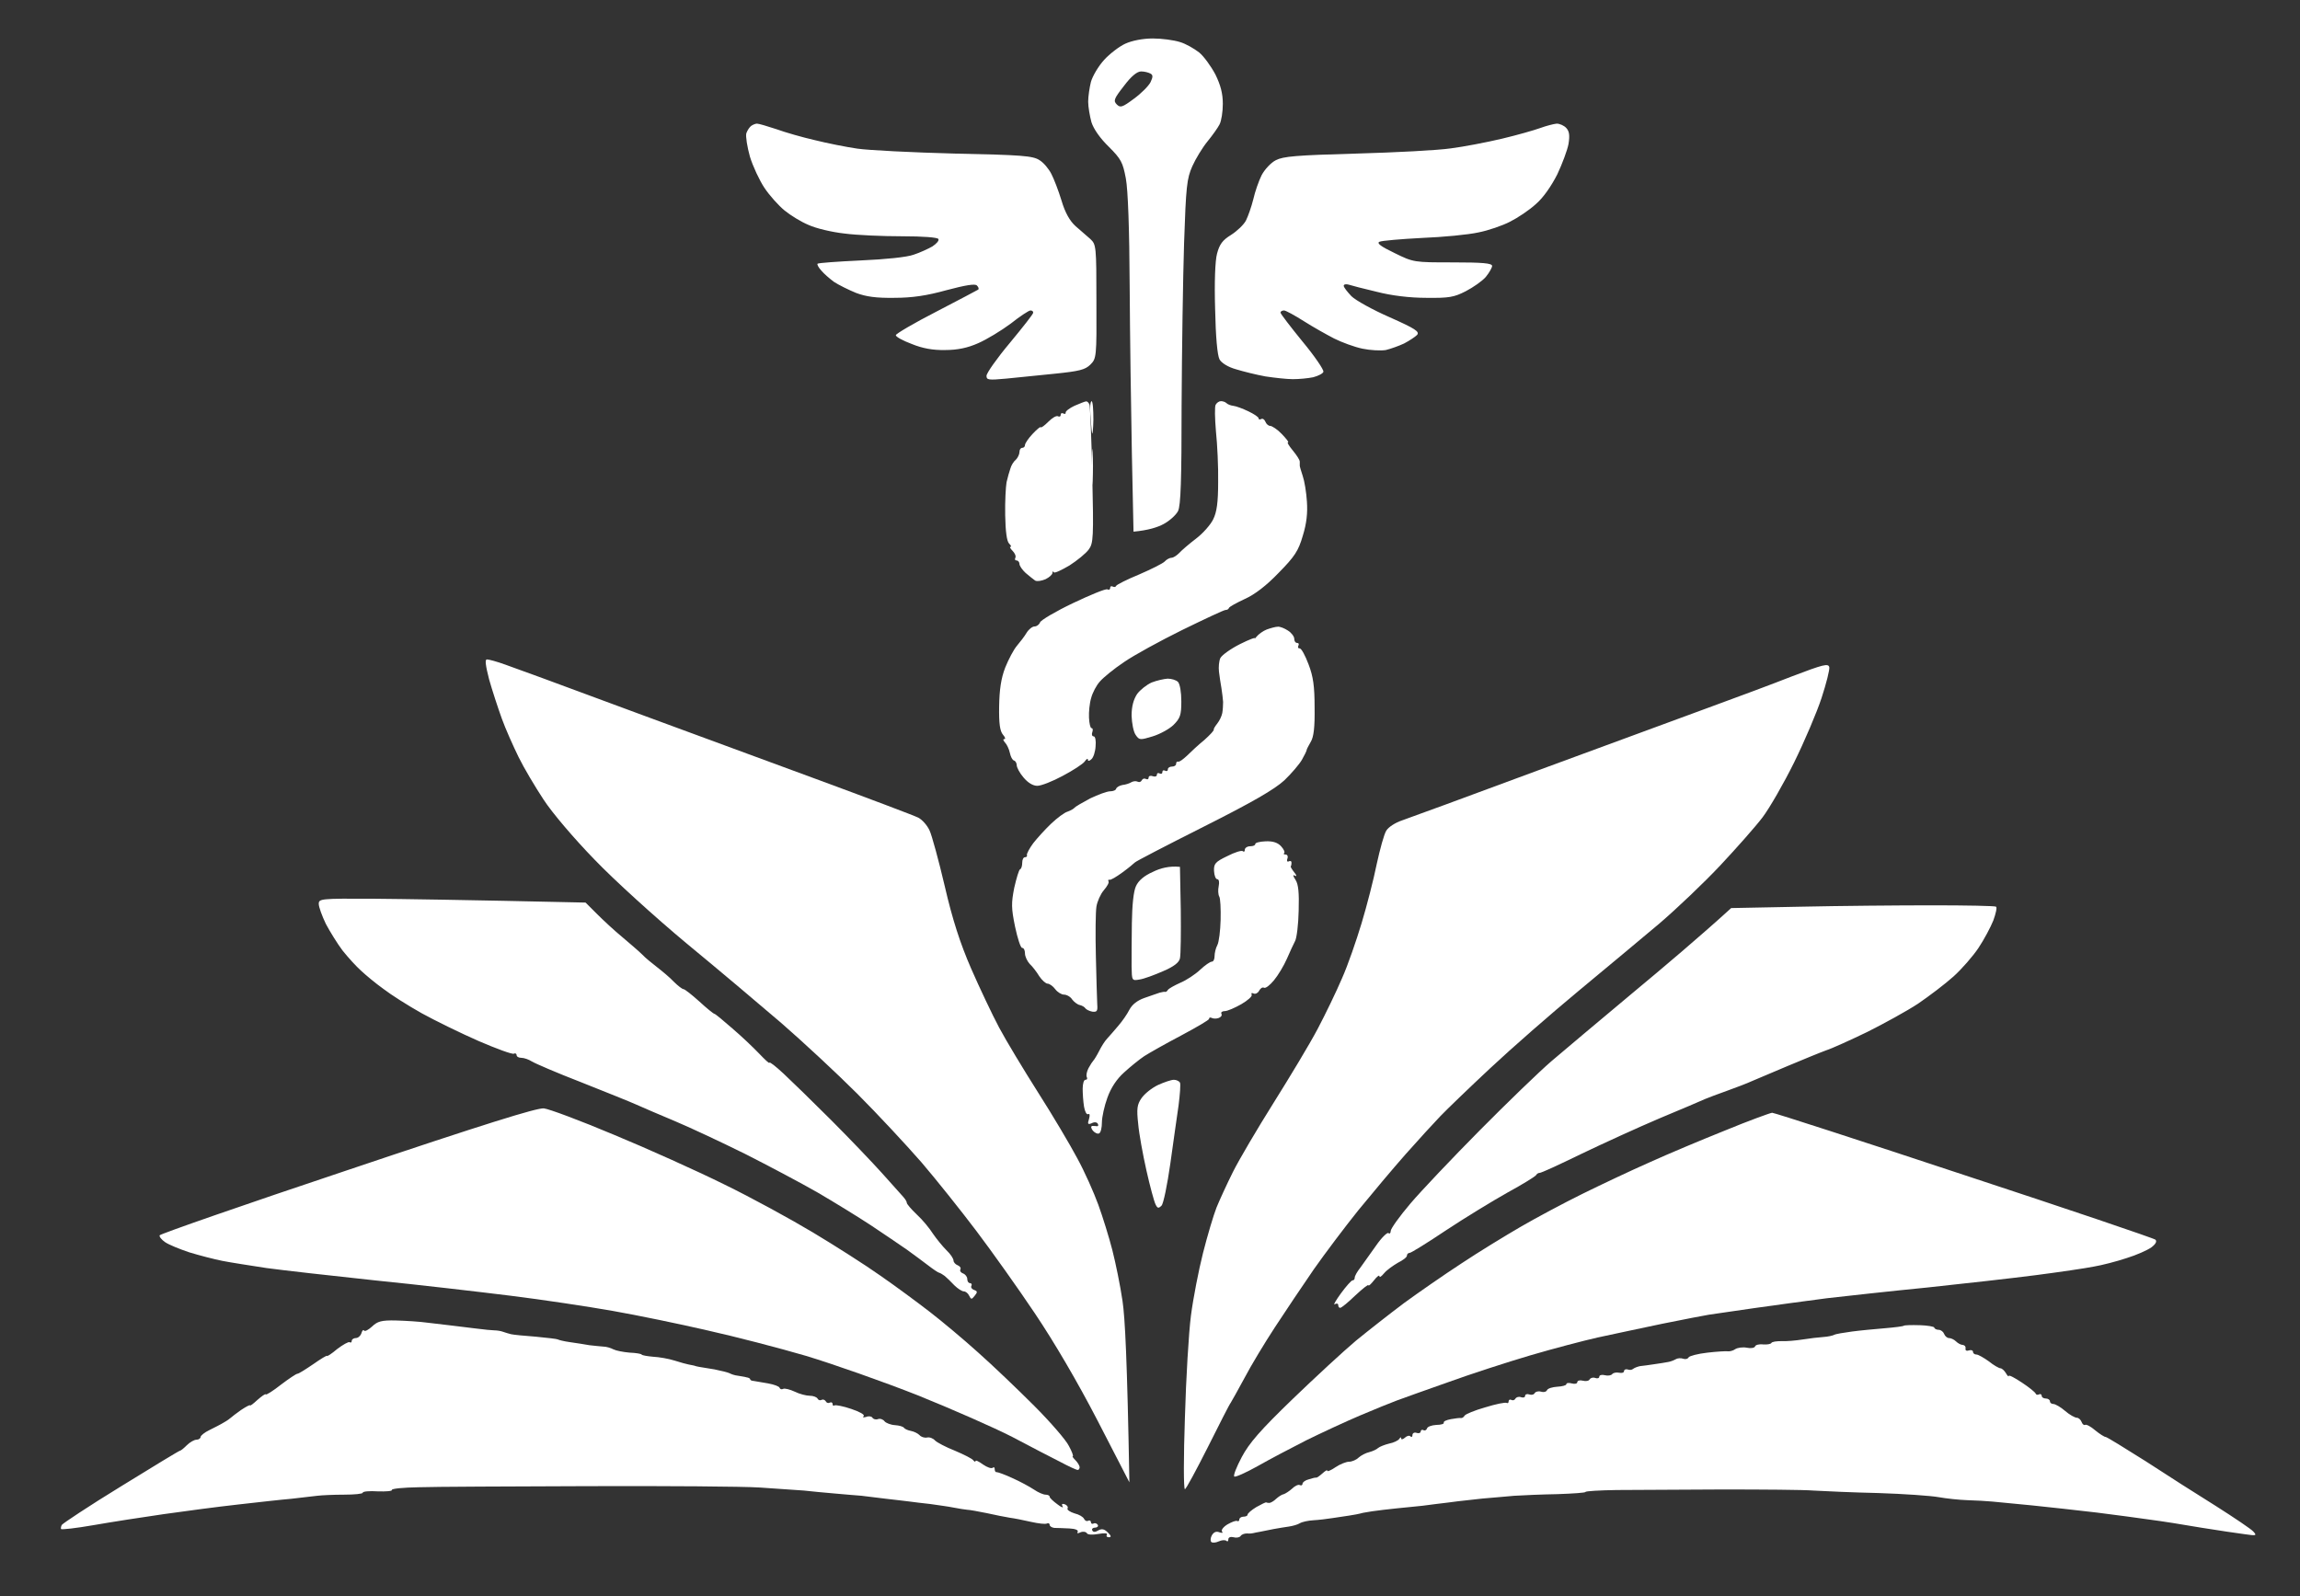 <svg version="1.2" xmlns="http://www.w3.org/2000/svg" viewBox="0 0 837 581" width="837" height="581">
	<rect x="0" y="0" width="837" height="581" fill="#333333" stroke="none"/>
	<title>imagotipo-educamedic</title>
	<style>
		.s0 { opacity: 1;fill: #fff } 
		.s1 { opacity: 1;fill: #fff } 
	</style>
	<g id="Background">
		<path id="Path 2" fill-rule="evenodd" class="s0" d="m419.5 14c3.3 0 7.7 0.6 9.9 1.3 2.1 0.6 5.2 2.4 7 3.8 1.7 1.4 4.3 5 5.9 8 1.9 3.9 2.7 6.9 2.7 10.7 0 2.8-0.5 6.2-1.2 7.5-0.6 1.2-2.6 4-4.4 6.2-1.8 2.2-4.3 6.3-5.5 9-2 4.5-2.3 7.3-3 28-0.4 12.7-0.8 39.2-0.9 59 0 26.9-0.3 36.6-1.3 38.5-0.7 1.4-3 3.5-5.2 4.7-2.2 1.2-5.6 2.3-11 2.8l-0.6-28.5c-0.3-15.7-0.7-43.1-0.8-61-0.1-20.5-0.6-34.9-1.4-39.1-1.1-5.8-1.7-7-6.2-11.5-3.1-3-5.5-6.4-6.3-8.9-0.6-2.2-1.2-5.6-1.2-7.5 0-1.9 0.5-5.2 1-7.2 0.6-2.1 2.7-5.7 4.8-8 2-2.2 5.5-4.9 7.7-5.9 2.4-1.1 6.3-1.9 10-1.9zm-13.1 24c1.3 1.3 2 1.1 6.3-2.1 2.6-1.9 5.3-4.6 6-6 0.9-1.9 0.9-2.6 0-3.1-0.7-0.4-2.2-0.8-3.4-0.8-1.5 0-3.6 1.7-6.3 5.3-3.6 4.6-3.9 5.4-2.6 6.7zm-130.9 7c0.6 0 3.7 0.9 7 2 3.3 1.2 9.6 3 14 4 4.4 1.1 11.4 2.5 15.5 3.1 4.1 0.6 20.1 1.4 35.5 1.8 24.3 0.5 28.4 0.8 30.8 2.4 1.5 0.9 3.4 3.2 4.3 5 0.9 1.7 2.6 6.1 3.7 9.7 1.3 4.4 3 7.4 5.1 9.3 1.7 1.5 4.1 3.6 5.4 4.7 2.1 2 2.2 2.5 2.2 22.8 0.1 20.2 0 20.7-2.2 22.9-1.9 1.9-4.1 2.4-12.8 3.3-5.8 0.6-13.8 1.4-17.8 1.8-6.5 0.6-7.2 0.5-7.2-1 0-1 3.8-6.4 8.5-12 4.7-5.7 8.6-10.6 8.5-11 0-0.5-0.4-0.8-1-0.8-0.6 0-3.8 2.1-7.2 4.8-3.5 2.6-8.8 5.8-11.8 7.1-3.8 1.7-7.5 2.5-12 2.5-4.5 0.1-8.3-0.6-12.2-2.2-3.2-1.2-5.8-2.6-5.8-3.2 0-0.5 6.6-4.4 14.8-8.6 8.1-4.2 14.9-7.8 15.2-8 0.3-0.3 0.1-0.9-0.5-1.5-0.7-0.7-4.2-0.1-11 1.7-7.2 2-12.5 2.8-19 2.8-6.6 0.1-10.3-0.4-14-1.8-2.7-1.1-6.3-2.9-8-4-1.6-1.2-3.7-3-4.6-4.1-1-1.1-1.6-2.2-1.4-2.5 0.2-0.3 7.2-0.8 15.6-1.2 9.2-0.4 17-1.2 19.4-2.1 2.2-0.7 5.2-2.1 6.8-3 1.5-1 2.5-2.1 2.2-2.7-0.3-0.6-5.7-1-13.2-1-7.1 0-16.5-0.4-21-1-4.6-0.5-10.4-1.9-13-3.1-2.7-1.1-6.6-3.5-8.8-5.3-2.2-1.8-5.5-5.5-7.3-8.2-1.8-2.7-4.2-7.8-5.3-11.4-1-3.6-1.6-7.4-1.3-8.5 0.4-1.1 1.2-2.3 1.8-2.7 0.6-0.4 1.5-0.8 2.1-0.8zm291 0c1.1 0 2.7 0.7 3.5 1.6 1.1 1.2 1.3 2.7 0.8 5.8-0.4 2.2-2.3 7.3-4.1 11.1-2.2 4.3-5.1 8.5-7.8 10.8-2.4 2.2-6.6 5-9.4 6.4-2.7 1.4-7.9 3.2-11.5 3.9-3.6 0.8-12.8 1.7-20.5 2-7.7 0.4-14.7 1-15.5 1.4-1.1 0.5 0.5 1.7 5.5 4.1 6.9 3.4 7.1 3.4 21.2 3.4 10.8 0 14.3 0.3 14.3 1.3 0 0.6-1 2.4-2.3 4-1.3 1.5-4.6 3.8-7.3 5.2-4.3 2.2-6.1 2.5-14.4 2.4-6 0-12.6-0.8-18-2.2-4.7-1.1-9.3-2.3-10.2-2.6-1-0.3-1.8-0.1-1.8 0.4 0 0.6 1.3 2.2 2.8 3.8 1.5 1.5 7.8 5 14 7.7 9.2 4.1 10.9 5.2 9.9 6.4-0.7 0.7-2.8 2.1-4.7 3.1-1.9 0.9-5 2-6.7 2.4-1.8 0.3-5.7 0.1-8.5-0.5-2.9-0.6-7.5-2.3-10.3-3.7-2.7-1.4-7.7-4.2-11-6.3-3.3-2.1-6.6-3.9-7.2-3.9-0.7 0-1.3 0.3-1.3 0.8 0 0.4 3.6 5.1 8 10.5 4.4 5.3 7.8 10.3 7.6 11-0.1 0.6-1.8 1.5-3.7 2-1.9 0.4-5.2 0.7-7.4 0.7-2.2 0-6.7-0.5-10-1-3.3-0.6-8.1-1.8-10.7-2.6-2.9-0.8-5.3-2.3-6-3.6-0.8-1.5-1.4-8.3-1.6-18.3-0.3-9.7 0-17.7 0.7-20.2 0.9-3.4 2-4.9 5.1-6.8 2.2-1.4 4.6-3.7 5.4-5.2 0.8-1.6 2-5 2.7-7.8 0.6-2.7 2-6.7 3-8.7 1.1-2.1 3.4-4.6 5.2-5.5 2.7-1.4 7.5-1.8 29.2-2.4 14.3-0.4 29.8-1.2 34.5-1.9 4.7-0.6 13-2.2 18.5-3.5 5.5-1.3 11.8-3.1 14-3.9 2.2-0.8 4.9-1.5 6-1.6zm-169.3 101c0.5 0 0.7 3 0.7 6.8-0.1 3.7-0.3 5.8-0.5 4.7-0.2-1.1-0.4-4.1-0.6-6.7-0.2-2.7 0-4.8 0.5-4.8zm0.4 18.5c0.2 2.8 0.2 7.5 0 10.5-0.2 3-0.3 0.8-0.3-5 0-5.8 0.1-8.2 0.3-5.5zm-220.4 75.5c0.7 0 3.7 0.8 6.7 1.9 3 1.1 9.1 3.3 13.5 4.9 4.4 1.6 20.8 7.7 36.5 13.5 15.7 5.8 44 16.2 63 23.2 19 7 35.7 13.3 37.3 14.1 1.5 0.8 3.3 2.9 4.1 4.7 0.8 1.7 3.3 10.8 5.5 20.2 2.8 12.1 5.6 20.8 9.6 30 3.1 7.1 7.7 16.8 10.2 21.5 2.5 4.7 8.9 15.3 14.1 23.5 5.3 8.3 11.7 19.1 14.3 24 2.7 4.9 6.1 12.6 7.7 17 1.6 4.4 3.9 11.8 5.1 16.5 1.2 4.7 2.9 13 3.7 18.5 0.9 6 1.7 21.1 2.5 66l-11.6-22.5c-7.3-14.1-15.8-28.6-22.8-39-6.1-9.1-15.7-22.6-21.3-30-5.6-7.4-14.6-18.7-20-25-5.5-6.3-16-17.6-23.4-25-7.4-7.4-19.8-18.9-27.5-25.6-7.7-6.6-23.2-19.7-34.5-29-11.3-9.4-26.4-23.1-33.5-30.5-7.3-7.5-15.5-17.1-18.6-21.9-3.1-4.7-7.2-11.6-9.1-15.5-1.9-3.9-4.7-10.1-6.1-14-1.4-3.9-3.5-10.3-4.6-14.2-1.3-5.1-1.6-7.3-0.8-7.3zm488.5 2.8c0.2 0.9-1.1 6-2.8 11.2-1.7 5.2-6.2 15.8-10 23.5-3.8 7.7-9 16.7-11.5 20-2.5 3.3-9.4 11.1-15.3 17.4-5.9 6.3-15.9 15.8-22.2 21.2-6.3 5.3-19.6 16.4-29.5 24.6-9.9 8.2-24.3 20.8-32 28-7.7 7.2-15.9 15.1-18.2 17.5-2.3 2.4-8 8.6-12.6 13.8-4.6 5.2-12.4 14.5-17.3 20.5-4.9 6.1-12.2 15.8-16.2 21.5-4 5.8-10.3 15.2-14.1 21-3.8 5.8-8.8 14.1-11.1 18.5-2.4 4.4-4.6 8.4-5 9-0.5 0.6-4.2 7.9-8.4 16.3-4.2 8.3-7.9 15.2-8.3 15.2-0.5 0-0.5-11.7 0-26 0.4-14.3 1.4-31.1 2.2-37.2 0.8-6.2 2.8-16.5 4.4-22.8 1.6-6.3 3.8-13.7 4.9-16.5 1.1-2.7 3.8-8.6 6-13 2.2-4.4 8.8-15.6 14.7-25 5.9-9.4 13.2-21.5 16.1-27 2.9-5.5 6.9-13.8 8.9-18.5 2.1-4.7 5.2-13.7 7.1-20 1.9-6.3 4.4-16 5.5-21.5 1.2-5.5 2.7-11 3.5-12.2 0.8-1.3 3.3-2.9 5.7-3.7 2.3-0.8 24.5-8.9 49.2-18.1 24.8-9.1 52.9-19.5 62.5-23 9.6-3.5 23.3-8.6 30.4-11.4 11.3-4.3 13-4.7 13.4-3.3zm-240.8 4.2c1.4 0 3.1 0.5 3.8 1.2 0.7 0.8 1.2 3.7 1.2 7.1 0 4.9-0.4 6.1-2.8 8.5-1.5 1.5-5 3.4-7.6 4.2-4.6 1.4-4.9 1.4-6.2-0.5-0.8-1.1-1.4-4.2-1.5-7 0-3.4 0.7-5.9 2-7.9 1.1-1.5 3.5-3.4 5.3-4.2 1.8-0.7 4.4-1.3 5.8-1.4zm4.5 68.5l0.3 15.5c0.1 8.5 0 16.5-0.3 17.8-0.3 1.5-2.2 3-6.2 4.7-3.2 1.4-7 2.8-8.5 3-2.8 0.5-2.8 0.4-2.9-4.7 0-2.9 0-10 0.1-15.8 0.1-6.6 0.6-11.6 1.5-13.5 0.9-2 3-3.8 6.2-5.2 2.6-1.3 5.9-2.2 9.8-1.8zm-2.2 77.5c0.9 0 1.9 0.5 2.2 1 0.3 0.6 0 4.3-0.5 8.3-0.6 3.9-1.9 13.5-3 21.2-1.1 7.7-2.5 14.6-3.2 15.3-1.1 1.1-1.5 1-2.2-0.5-0.5-1-2-6.5-3.3-12.3-1.3-5.8-2.7-13.4-3-17-0.6-5.4-0.4-7 1.2-9.3 1.1-1.6 3.7-3.7 6-4.8 2.2-1 4.8-1.9 5.8-1.9zm-229.3 10.4c1.9 0.2 13.4 4.5 25.5 9.6 12.1 5 30.1 13.1 40 18 9.9 4.8 24.5 12.8 32.5 17.6 8 4.8 19 11.8 24.5 15.7 5.5 3.8 13.6 9.8 18 13.2 4.4 3.4 12.3 10 17.5 14.7 5.2 4.6 14.4 13.4 20.4 19.4 6 6 11.7 12.6 12.7 14.7 1.1 2 1.7 3.7 1.4 3.7-0.3 0 0.2 0.7 1 1.5 0.8 0.8 1.5 2 1.5 2.5 0 0.5-0.3 1-0.7 1-0.5 0-3.3-1.3-6.3-2.9-3-1.5-10.9-5.6-17.5-9.1-6.6-3.4-22.1-10.2-34.5-15.2-12.4-4.9-30.6-11.3-40.5-14.3-9.9-2.9-26.1-7.1-36-9.3-9.9-2.3-25.4-5.5-34.5-7.1-9.1-1.6-25.7-4.1-37-5.5-11.3-1.4-33.5-4-49.5-5.6-15.9-1.7-33.7-3.7-39.5-4.5-5.8-0.9-13-2-16-2.6-3-0.6-8.4-2-12-3.1-3.6-1.2-7.5-2.8-8.8-3.7-1.3-0.9-2.2-2-2-2.5 0.2-0.5 30.9-11.2 68.3-23.7 50.2-16.9 68.9-22.7 71.5-22.5zm447 1.6c0.8 0 32.3 10.2 70 22.7 37.7 12.4 69 23 69.5 23.5 0.6 0.6 0.1 1.6-1.5 2.8-1.4 1-5.4 2.8-9 3.9-3.6 1.2-9 2.6-12 3.1-3 0.6-12.5 2-21 3.1-8.5 1.1-26.3 3.1-39.5 4.5-13.2 1.3-29.6 3.1-36.5 3.9-6.9 0.9-18.8 2.5-26.5 3.6-7.7 1.1-15.1 2.2-16.5 2.4-1.4 0.2-9 1.7-17 3.3-8 1.7-18.5 3.9-23.5 5-4.9 1.1-16 4-24.5 6.5-8.5 2.5-22 6.9-30 9.8-8 2.8-16.3 5.8-18.5 6.6-2.2 0.8-8.3 3.3-13.5 5.5-5.2 2.2-14 6.3-19.5 9-5.5 2.8-13.5 7-17.7 9.4-4.3 2.4-8.1 4.1-8.5 3.8-0.5-0.3 0.8-3.5 2.7-7.1 2.7-5.1 6.8-9.8 18.5-21.1 8.3-8 18.6-17.5 23-21.2 4.4-3.6 12.3-9.8 17.5-13.7 5.2-3.8 14.7-10.4 21-14.5 6.3-4.2 16-10.1 21.5-13.3 5.5-3.2 15.6-8.6 22.5-12 6.9-3.4 17.9-8.6 24.5-11.5 6.6-3 19-8.2 27.5-11.6 8.5-3.5 16.2-6.3 17-6.4zm-330.5 184c2.8 0 7.7 0.5 11 1.1 3.3 0.6 8.6 2.3 11.8 3.7 4.3 2 5.8 3.2 5.7 4.7 0 1.1-1.5 4.7-3.4 8-2.9 5.3-3.7 6-6.2 5.9-1.6-0.1-4.7-0.9-6.9-1.7-2.7-1.1-6.4-1.5-11.5-1.3-4.1 0.2-9.3 1.1-11.5 2-2.2 1-5.3 2.9-6.8 4.4-1.6 1.5-3.9 4.5-5 6.7-1.8 3.2-2.2 5.7-2.2 13 0 6.9 0.5 9.8 1.9 12.5 1 1.9 3 4.8 4.5 6.3 1.4 1.6 4.4 3.9 6.6 5 3.4 1.9 5.6 2.2 14 2.2 8.2-0.1 10.9-0.5 19.5-4.5l4 8.5c2.2 4.7 4 8.7 4 9 0 0.3-1.8 1.4-4 2.5-2.2 1.1-6.6 2.6-9.7 3.4-3.2 0.8-8.7 1.7-12.3 2-3.6 0.3-9 0-12-0.5-3-0.6-9.5-3.2-14.4-5.7-6.2-3.3-10.2-6.2-13.3-9.7-2.4-2.7-5.7-7.7-7.3-11-1.8-3.5-3.4-8.9-3.9-13-0.6-4.4-0.6-9.4 0-13.5 0.5-3.6 2.2-9.2 3.8-12.5 1.5-3.3 5-8.5 7.8-11.5 2.8-3 7.5-7 10.4-8.7 3-1.8 8.8-4.1 12.9-5.2 4.1-1.1 9.8-2 12.5-2.1zm486 0.1c2.8 0 7.9 0.5 11.5 1.3 3.6 0.7 8.4 2.3 10.8 3.5 2.3 1.1 4.5 2.9 4.8 3.9 0.3 0.9-0.5 3.9-1.9 6.7-1.4 2.8-3.4 5.8-4.4 6.7-1.6 1.6-2.2 1.7-6.8 0.3-2.7-0.8-7.7-1.7-11-2.1-4.2-0.4-7.7-0.2-11.7 1-3.4 0.9-7.3 2.9-9.5 4.9-2 1.7-4.7 5.5-6 8.2-1.6 3.6-2.3 6.8-2.3 11.5 0 3.6 0.6 8.4 1.3 10.6 0.6 2.3 2.7 5.8 4.5 7.8 1.7 2 5.1 4.6 7.5 5.8 2.6 1.3 6.8 2.3 11.2 2.6 5.3 0.4 8.7 0 14.3-1.7 3.9-1.1 7.5-1.9 8-1.7 0.4 0.2 2.3 3.6 7.7 14.5l-2 2.1c-1.1 1.1-4.2 3-7 4.2-3.8 1.7-7.6 2.3-16 2.6-9.9 0.4-11.8 0.1-19-2.2-4.4-1.5-10.2-4.2-13-6-2.7-1.8-6.6-5.2-8.6-7.7-2-2.4-4.6-6.2-6-8.4-1.3-2.2-2.3-4.2-2.3-4.5 0.1-0.3-0.3-1.6-0.9-3-0.5-1.4-1.2-6.5-1.4-11.5-0.4-6.8-0.1-10.6 1.3-15.5 1-3.6 3.5-9 5.4-12 2-3 5.5-7.2 7.8-9.2 2.3-2.1 7-5.2 10.5-6.9 3.4-1.7 8.9-3.7 12.2-4.4 3.3-0.8 8.3-1.4 11-1.4zm-773.5 1.9l56.5 0.5v16l-18 0.6c-9.9 0.3-18.1 0.6-18.2 0.7-0.2 0.1-0.3 4.2-0.3 18.2h37l-0.5 16.5-36 1-0.5 18.5h18c13.4 0 18.2 0.3 18.7 1.3 0.4 0.6 0.9 4.1 1.1 7.7 0.3 4.7 0.1 6.8-0.9 7.7-1.1 0.9-8.3 1.2-56.4 0.8zm93.3 0.3c16.5 0.3 20 0.7 24.7 2.5 3 1.2 7.9 4.3 10.9 6.9 3.8 3.4 6.4 6.9 8.7 11.8 1.9 3.9 3.9 10.2 4.5 14 0.6 4 0.9 10.2 0.5 14.3-0.3 4-1.5 10-2.7 13.5-1.1 3.4-3.7 8.5-5.7 11.2-2.1 2.8-6.2 6.5-9.2 8.3-3.1 1.8-8 4-11 5-4.2 1.2-9.8 1.6-40.5 1.7l-0.3-43.5c-0.1-23.9 0-44.1 0.4-44.8 0.4-1.1 4.2-1.3 19.7-0.9zm0.2 71.2c9.3-0.4 13.6-1.3 15.5-2.2 1.9-1 4.8-3.6 6.5-5.8 2-2.4 3.6-6.3 4.4-10 0.8-3.5 1.1-8.7 0.8-12.5-0.3-3.5-1.2-8-2.1-10-0.8-1.9-2.5-4.8-3.8-6.4-1.3-1.6-4.1-3.7-6.3-4.7-2.3-1.1-6.4-1.8-9.8-1.8l-5.7-0.1zm70.7-71.5c5.5 0 8.6 0.4 9.4 1.2 0.9 1 1.3 10 1.5 31.3 0.3 28 0.5 30.3 2.4 33.3 1.1 1.9 3.8 4.2 6.5 5.4 3.4 1.6 5.6 2 9 1.5 2.4-0.3 5.6-1.4 7-2.5 1.3-1 3.4-3.4 4.5-5.3 1.8-3.1 2-5.7 3-64.4h19v66.1l-3.2 6.5c-1.9 3.9-4.6 7.7-7 9.5-2.1 1.8-5.9 4.2-8.3 5.4-2.5 1.3-7.2 2.7-10.5 3.2-4.2 0.6-8.2 0.6-13-0.2-3.9-0.7-9.3-2.3-12-3.7-2.8-1.4-6.6-4.1-8.5-6.2-2-2-4.7-5.9-6-8.6-2.5-5-2.5-5-2.8-37.4-0.1-17.8 0-33 0.3-33.7 0.3-1 2.6-1.4 8.7-1.4zm204.6 0c7.1 0 8.9 0.3 10.2 1.7 0.9 1 2.6 4.5 3.9 7.8 1.2 3.3 2.7 7.2 3.2 8.5 0.6 1.4 5.5 13.8 11 27.5 5.5 13.8 10.3 25.9 10.8 27 0.5 1.1 2 4.8 3.4 8.3 1.5 3.4 2.7 6.9 2.7 7.7 0 1.3-1.8 1.5-10 1.5-9.3 0-10.1-0.1-11.4-2.2-0.8-1.3-2.5-5.3-3.8-9-2-5.9-2.7-6.8-4.8-6.8-1.4-0.1-7.5-0.1-13.5-0.1-6.1 0.1-12.8 0.1-19 0.1l-2.4 6.8c-1.3 3.7-2.9 7.7-3.7 9-1.3 2.1-2.2 2.2-11.4 2.2-7.4 0-10-0.3-10-1.2 0-0.7 7.5-20.2 16.7-43.3 9.2-23.2 17.4-42.9 18.1-43.8 1.1-1.3 3.2-1.7 10-1.7zm-9.5 52.8c-0.3 0.9 2.1 1.2 9.7 1.2 9.8 0 9.9 0 9.5-2.2-0.2-1.3-2.3-7.6-4.5-14-2.2-6.5-4.4-11.8-4.9-11.8-0.4 0-2.8 5.8-5.2 12.8-2.3 7-4.4 13.3-4.6 14zm63.7-52.8h12.5c11.5 0 12.6 0.2 14.9 2.3 1.8 1.6 3.6 6.3 7 17.7 2.5 8.6 6.3 21.4 8.5 28.5 2.2 7.2 4.1 13.9 4.1 15 0.1 1.1 0.3 1.6 0.4 1 0.2-0.5 1.6-5 3-10 1.5-4.9 4.4-14.6 6.6-21.5 2.1-6.8 5-16.4 6.4-21.2 1.4-4.8 3.3-9.4 4.1-10.3 1.2-1.1 4.3-1.5 13.8-1.5 8.5 0 12.5 0.4 13.4 1.3 1 0.9 1.3 10.8 1.3 43.7 0 32.1-0.3 42.8-1.2 43.8-0.8 0.8-4.4 1.2-19.8 1.2l-0.2-29.2c-0.1-16.1-0.3-28.1-0.6-26.8-0.3 1.4-3.6 11.4-7.4 22.3-3.7 10.8-6.8 20.2-6.8 20.7 0 0.6-1.1 2.2-2.5 3.5-2.2 2.3-3.2 2.5-10.2 2.5-4.3 0-8.4-0.3-9-0.7-0.7-0.4-4.5-10.4-8.6-22.3-4.1-11.8-7.9-23.5-8.5-26-0.8-3.4-1 2.2-1.1 24-0.1 16-0.6 29.2-1.1 30-0.8 1.2-3.1 1.5-19.5 1.5l0.1-18.5c0-10.1 0.1-30.3 0.2-44.7zm112.1 0l56.4 0.5v16l-18 0.5c-9.9 0.3-18.1 0.7-18.2 0.8-0.2 0.1-0.3 4.2-0.3 18.2h37l-0.5 16.9-36 0.6-0.5 18.5 36.5 0.5v17l-27.5 0.2c-15.1 0.2-27.8-0.1-28.3-0.5-0.4-0.4-0.9-13.8-1.1-29.7-0.1-16-0.1-35.9 0.2-44.3zm93.2 0.3c16.4 0.3 19.9 0.7 24.6 2.5 3.1 1.2 7.9 4.3 10.9 6.9 3.6 3.3 6.4 7.1 8.7 11.8 2.3 4.6 3.8 9.8 4.6 15 0.9 6.1 0.9 10.1 0 16.5-0.8 6-2.1 10.5-4.4 15-1.8 3.5-5 8.1-7 10.2-2.1 2.1-7.3 5.5-19.3 11.3h-38l-0.2-43.5c-0.2-23.9 0-44.1 0.3-44.8 0.5-1.1 4.3-1.3 19.8-0.9zm-0.4 44.2c0 24.4 0.2 26.6 1.8 27.2 0.9 0.4 4.4 0.1 7.7-0.5 3.3-0.7 7.5-2.3 9.3-3.7 1.8-1.3 4.4-4.8 5.9-7.7 1.9-3.9 2.7-7.3 3.1-13.3 0.4-6.4 0-9.1-1.7-14-1.3-3.7-3.3-7-5.3-8.8-1.8-1.6-4.7-3.5-6.5-4.3-1.8-0.7-5.8-1.4-8.8-1.4h-5.5zm72.4-44.4c3.9 0 7.8 0.4 8.6 0.9 1.3 0.8 1.6 7.1 1.8 43.8 0.3 34.4 0.1 43-1 44-0.9 0.8-4.2 1.2-19.3 0.7v-43.1c0-34.8 0.3-43.4 1.4-44.7 1-1.3 3-1.6 8.5-1.6z"/>
		<path id="Path 3" fill-rule="evenodd" class="s1" d="m444.3 146c0.7 0 1.6 0.3 2 0.7 0.5 0.5 1.6 0.9 2.5 1 1 0.1 3.4 1 5.5 2 2.1 1 3.7 2.1 3.7 2.5 0 0.5 0.4 0.6 1 0.3 0.5-0.3 1.2 0.2 1.5 1 0.3 0.8 1.1 1.5 1.7 1.5 0.7 0 2.7 1.3 4.3 3 1.6 1.7 2.7 3 2.2 3-0.4 0 0.4 1.3 1.8 3 1.4 1.7 2.5 3.4 2.5 4 0 0.6 0 1.2 0 1.5 0 0.3 0.5 2 1.1 3.8 0.6 1.7 1.3 5.9 1.5 9.2 0.3 4.2-0.1 8-1.5 12.5-1.6 5.5-2.9 7.5-8.8 13.5-4.4 4.6-8.7 7.9-12.3 9.5-3 1.4-5.6 2.8-5.8 3.3-0.1 0.4-0.6 0.7-1.2 0.7-0.6 0-7.6 3.3-15.8 7.3-8.1 4-17.6 9.2-21.2 11.7-3.6 2.4-7.5 5.6-8.7 7-1.3 1.4-2.7 4.1-3.2 6-0.6 1.9-0.9 5.2-0.8 7.2 0.1 2.1 0.5 3.8 0.9 3.8 0.5 0 0.6 0.7 0.3 1.5-0.3 0.8-0.1 1.5 0.5 1.5 0.6 0 0.9 1.6 0.7 3.6-0.1 2-0.8 4.1-1.5 4.7-0.7 0.7-1.3 0.8-1.3 0.2 0-0.6-0.5-0.3-1.2 0.7-0.7 0.9-4.2 3.2-8 5.2-3.7 2-7.8 3.6-9.2 3.6-1.6 0-3.4-1.1-5-3-1.4-1.6-2.5-3.7-2.5-4.5 0-0.8-0.5-1.6-1-1.7-0.6-0.2-1.2-1.4-1.5-2.8-0.3-1.4-1.1-3.1-1.8-3.8-0.6-0.7-0.8-1.2-0.2-1.2 0.5 0 0.3-0.7-0.5-1.6-1.1-1.3-1.5-4-1.4-10.3 0.1-6.1 0.7-10.2 2.2-14.1 1.2-3 3.1-6.6 4.3-8 1.2-1.4 2.8-3.5 3.5-4.7 0.8-1.3 2.1-2.3 2.9-2.3 0.8 0 1.7-0.7 2-1.5 0.3-0.8 5.7-4 12-7 6.3-3 11.9-5.3 12.5-5 0.5 0.3 1 0.1 1-0.5 0-0.6 0.4-0.8 1-0.5 0.5 0.3 1.1 0.1 1.2-0.3 0.2-0.4 3.9-2.3 8.3-4.1 4.4-1.9 8.6-4 9.3-4.7 0.7-0.8 1.9-1.4 2.5-1.4 0.7 0 1.9-0.8 2.8-1.7 0.9-1 3.7-3.4 6.2-5.3 2.5-1.9 5.3-5.1 6.2-7 1.3-2.6 1.8-6.1 1.8-13.5 0.1-5.5-0.3-13.8-0.8-18.5-0.4-4.7-0.5-9.1-0.1-9.7 0.4-0.7 1.2-1.3 1.9-1.3zm-49.1 0.1c0.5-0.1 1 0.5 1.3 1.2 0.2 0.6 0.7 12.2 1 25.7 0.5 22.7 0.4 24.7-1.3 27-1 1.4-4.2 4-7 5.8-2.9 1.7-5.4 2.9-5.7 2.5-0.3-0.5-0.5-0.4-0.5 0.2 0 0.6-1.1 1.6-2.5 2.3-1.4 0.6-3.1 0.9-3.8 0.5-0.6-0.4-2.2-1.7-3.5-2.8-1.2-1.1-2.2-2.6-2.2-3.2 0-0.7-0.5-1.3-1-1.3-0.6 0-0.8-0.4-0.5-1 0.3-0.6-0.2-1.7-1-2.5-0.8-0.8-1.2-1.5-0.8-1.5 0.5 0.1 0.2-0.5-0.5-1.2-0.8-0.8-1.3-4.4-1.4-10.3-0.1-4.9 0.2-10.3 0.5-12 0.4-1.7 1-3.9 1.4-5 0.3-1.1 1.2-2.6 2-3.2 0.7-0.7 1.3-2 1.3-2.8 0-0.8 0.4-1.5 1-1.5 0.5 0 1-0.4 1-1 0-0.6 1.2-2.4 2.7-4 1.6-1.7 2.9-2.8 3-2.5 0.2 0.3 1.4-0.6 2.8-2 1.4-1.4 2.9-2.3 3.5-2 0.5 0.3 1 0.1 1-0.5 0-0.6 0.4-0.8 1-0.5 0.5 0.3 0.9 0.1 0.8-0.3-0.1-0.5 1.3-1.6 3.2-2.5 1.9-0.8 3.8-1.6 4.2-1.6zm69.8 82c0.8-0.1 2.5 0.6 3.7 1.4 1.3 0.8 2.3 2.2 2.3 3 0 0.8 0.4 1.5 1 1.5 0.6 0 0.8 0.4 0.5 1-0.3 0.6-0.1 1 0.5 1 0.6 0 2 2.6 3.2 5.8 1.7 4.4 2.2 8 2.2 15.7 0.1 7.1-0.3 10.7-1.4 12.5-0.8 1.4-1.5 2.7-1.5 3 0 0.3-0.8 1.9-1.7 3.5-0.9 1.6-3.8 5-6.4 7.5-3.6 3.3-11.5 7.9-29.4 16.9-13.5 6.8-24.7 12.6-25 13-0.3 0.3-2.3 2-4.5 3.6-2.2 1.6-4.3 2.9-4.8 2.7-0.4-0.1-0.5 0.1-0.3 0.6 0.3 0.4-0.5 1.8-1.7 3.2-1.2 1.4-2.4 4.1-2.7 6-0.3 1.9-0.4 10-0.2 18 0.2 8 0.4 15.9 0.5 17.5 0.2 2.5-0.1 2.9-1.8 2.7-1.1-0.2-2.2-0.8-2.5-1.2-0.3-0.5-1.2-1-2-1.2-0.8-0.1-2.1-1.1-2.8-2-0.6-1-2-1.8-3-1.8-0.9 0-2.4-0.9-3.2-2-0.8-1.1-2.1-2-2.8-2-0.6 0-2-1.2-3-2.7-0.9-1.5-2.5-3.6-3.5-4.5-0.9-1-1.7-2.7-1.7-3.8 0-1.1-0.4-2-1-2-0.6 0-1.7-3.5-2.6-7.7-1.4-6.8-1.4-8.6-0.3-14.2 0.8-3.5 1.7-6.5 2.1-6.7 0.5-0.2 0.8-1.3 0.8-2.4 0-1.1 0.4-2 1-2 0.6 0 0.9-0.4 0.7-0.8-0.1-0.5 0.9-2.4 2.3-4.3 1.4-1.8 4.3-5 6.5-7.1 2.2-2.1 4.9-4.1 6-4.4 1.1-0.4 2.2-1 2.5-1.4 0.3-0.4 2.9-1.9 5.7-3.4 2.9-1.4 6.2-2.6 7.3-2.6 1.1 0 2.1-0.4 2.2-1 0.2-0.5 1.2-1.1 2.3-1.3 1.1-0.1 2.6-0.6 3.2-1 0.7-0.4 1.7-0.5 2.3-0.2 0.6 0.3 1.2 0.1 1.5-0.5 0.3-0.6 0.9-0.8 1.5-0.5 0.6 0.3 1 0.1 1-0.5 0-0.6 0.7-0.8 1.5-0.5 0.8 0.3 1.5 0.1 1.5-0.5 0-0.6 0.4-0.8 1-0.5 0.6 0.3 1 0.1 1-0.5 0-0.6 0.4-0.8 1-0.5 0.6 0.3 1 0.1 1-0.5 0-0.6 0.7-1 1.5-1 0.8 0 1.5-0.4 1.5-1 0-0.6 0.3-0.9 0.7-0.8 0.5 0.2 1.9-0.9 3.3-2.2 1.4-1.4 4.2-4 6.3-5.7 2-1.8 3.6-3.5 3.4-3.8-0.1-0.2 0.5-1.2 1.3-2.2 0.8-1 1.6-2.7 1.8-3.8 0.2-1.1 0.3-2.9 0.3-4-0.1-1.1-0.3-3.3-0.6-5-0.3-1.7-0.7-4.3-0.9-6-0.2-1.7 0-3.9 0.5-5 0.6-1.1 3.8-3.4 7.2-5.1 3.4-1.7 5.8-2.6 5.4-2-0.5 0.6-0.2 0.3 0.5-0.6 0.8-1 2.5-2.2 3.8-2.7 1.4-0.5 3.2-1 4-1zm-4.4 78.1c2.7-0.1 4.4 0.5 5.6 1.8 1 1.1 1.5 2.2 1.1 2.5-0.3 0.3-0.1 0.5 0.5 0.5 0.7 0 1 0.7 0.7 1.5-0.3 0.8-0.1 1.3 0.5 1 0.6-0.3 1-0.1 1 0.5 0 0.6-0.1 1.2-0.3 1.3-0.1 0.2 0.5 1.2 1.3 2.2 0.9 1.1 1 1.6 0.2 1.2q-1.2-0.7 0.3 1.6c1 1.6 1.3 4.6 1.1 11.2-0.1 4.9-0.7 9.9-1.3 11-0.6 1.1-1.9 4-3 6.5-1.1 2.5-3.2 6-4.7 7.8-1.4 1.7-3 3-3.6 2.7-0.6-0.3-1.3 0.2-1.8 1.1-0.4 0.8-1.3 1.3-2 1-0.6-0.3-1-0.2-0.7 0.4 0.3 0.6-1.4 2.1-3.8 3.5-2.3 1.3-5 2.5-6 2.5-0.9 0-1.5 0.4-1.2 1 0.3 0.6-0.2 1.2-1 1.5-0.8 0.3-1.9 0.3-2.5 0-0.6-0.3-1-0.2-1 0.3 0.1 0.4-4.6 3.1-10.2 6.1-5.7 3-11.7 6.4-13.4 7.5-1.8 1.2-5 3.8-7.3 5.9-2.7 2.4-4.8 5.6-6.1 9.2-1.1 3-2 7.1-2 9 0 1.9-0.4 3.7-1 4-0.6 0.3-1.6-0.2-2.3-1-0.7-0.9-0.8-1.6-0.2-1.7 0.6 0 1.3 0 1.7 0.1 0.5 0 0.6-0.3 0.3-0.9-0.3-0.6-1.3-0.7-2.2-0.2-1.4 0.6-1.6 0.3-1-1.5 0.4-1.4 0.3-2.1-0.3-1.8-0.6 0.3-1.2-1-1.5-2.7-0.3-1.8-0.5-4.8-0.5-6.5 0-1.8 0.4-3.3 1-3.3 0.6 0 0.8-0.4 0.5-1-0.3-0.6 0-2 0.6-3.2 0.7-1.3 1.5-2.5 1.8-2.8 0.3-0.3 1.3-1.9 2.1-3.5 0.8-1.6 2.1-3.7 3-4.6 0.8-0.9 2.6-2.9 4-4.6 1.4-1.6 3.2-4.2 4-5.8 1-1.9 2.9-3.4 5.5-4.3 2.2-0.8 4.7-1.6 5.5-1.9 0.8-0.2 1.7-0.4 2-0.3 0.3 0.1 0.7-0.2 1-0.7 0.3-0.5 2.3-1.6 4.5-2.6 2.2-0.9 5.5-3.1 7.2-4.7 1.8-1.7 3.7-3 4.3-3 0.6 0 1-0.9 1-2 0-1.1 0.4-2.9 1-4 0.6-1.1 1.1-5.3 1.2-9.2 0.1-4-0.1-7.9-0.5-8.5-0.4-0.7-0.5-2.4-0.2-3.8 0.3-1.4 0.1-2.5-0.5-2.5-0.6 0-1.1-1.3-1.2-3-0.1-2.6 0.4-3.3 4.8-5.4 2.7-1.4 5.3-2.2 5.7-1.8 0.4 0.4 0.7 0.1 0.7-0.5 0-0.7 0.9-1.3 2-1.3 1.1 0 1.9-0.4 1.8-0.8 0-0.5 1.6-0.9 3.8-1zm-324.9 20.9c10.9 0.1 32.7 0.4 77.4 1.4l4.2 4.2c2.3 2.3 6.4 6.1 9.2 8.4 2.7 2.3 6 5.1 7.2 6.3 1.1 1.2 3.6 3.2 5.4 4.6 1.8 1.4 4.6 3.7 6.1 5.3 1.5 1.5 3.1 2.7 3.5 2.7 0.5 0 3 2 5.8 4.5 2.7 2.5 5.2 4.5 5.5 4.5 0.3 0 3.2 2.4 6.5 5.3 3.3 2.8 7.7 7 9.8 9.2 2.1 2.2 3.7 3.7 3.7 3.3 0-0.5 2.3 1.3 5.2 4 2.8 2.6 10.6 10.2 17.2 16.8 6.7 6.7 15 15.4 18.6 19.4 3.6 4 7.1 7.9 7.7 8.6 0.7 0.8 1.3 1.7 1.3 2.2 0 0.4 1.6 2.3 3.6 4.2 2.1 1.9 4.7 5.1 5.9 7 1.3 1.9 3.5 4.6 4.9 6 1.5 1.4 2.6 3.1 2.6 3.8 0 0.6 0.7 1.4 1.5 1.7 0.8 0.3 1.3 1 1 1.5-0.3 0.6 0.2 1.2 1 1.5 0.8 0.3 1.5 1.2 1.5 2 0 0.8 0.4 1.5 1 1.5 0.5 0 0.8 0.5 0.5 1-0.3 0.6 0.2 1.2 1 1.5 1.2 0.4 1.3 0.8 0.2 2.1-1.1 1.4-1.3 1.4-2 0-0.4-0.9-1.3-1.6-2-1.6-0.6 0-2.2-1-3.4-2.2-1.2-1.3-2.8-2.8-3.5-3.4-0.7-0.5-1.6-1.1-2.1-1.2-0.4-0.1-2.2-1.3-4-2.7-1.7-1.3-5.2-3.9-7.7-5.7-2.5-1.7-8.3-5.7-13-8.8-4.7-3.1-13.5-8.5-19.5-12-6.1-3.5-18-9.8-26.5-14.1-8.5-4.2-20-9.6-25.5-11.9-5.5-2.3-11.8-5-14-6-2.2-1-11.2-4.6-20-8.1-8.8-3.4-16.9-6.9-18-7.6-1.1-0.7-2.8-1.3-3.8-1.3-0.9 0-1.7-0.4-1.7-1 0-0.5-0.5-0.8-1-0.5-0.6 0.3-6.3-1.8-12.8-4.6-6.4-2.8-15.8-7.4-20.7-10.1-5-2.8-11.3-6.8-14-8.9-2.8-2-6.4-5-8.1-6.6-1.7-1.5-4.7-4.8-6.7-7.3-1.9-2.5-4.6-6.9-6.1-9.7-1.4-2.9-2.6-6.2-2.6-7.3 0-1.9 0.6-2 19.7-1.9zm567.5 2.4c12.4 0 22.9 0.2 23.2 0.5 0.4 0.3-0.1 2.5-1 5-1 2.5-3.4 7-5.4 10-2 3-6.1 7.7-9.1 10.4-3 2.7-8.8 7.1-12.9 9.9-4.1 2.7-12.5 7.3-18.5 10.3-6 2.9-12.8 6-15 6.7-2.2 0.8-8.5 3.4-14 5.7-5.5 2.3-11.4 4.8-13 5.5-1.7 0.8-5.7 2.3-9 3.5-3.3 1.2-6.9 2.5-8 3-1.1 0.5-8.5 3.7-16.5 7-8 3.4-20.9 9.3-28.8 13.1-7.8 3.8-14.5 6.9-15 6.8-0.4 0-0.9 0.3-1.2 0.8-0.3 0.5-5 3.4-10.5 6.4-5.5 3.1-15.5 9.2-22.3 13.7-6.7 4.5-12.7 8.2-13.2 8.2-0.5 0-1 0.4-1 1 0 0.6-1.5 1.7-3.3 2.6-1.7 1-4 2.6-5 3.8-1 1.2-1.7 1.7-1.7 1.1 0-0.6-0.9 0.1-2 1.5-1.1 1.4-2 2.2-2 1.8 0-0.5-2.1 1.2-4.8 3.7-2.6 2.5-5 4.5-5.5 4.5-0.4 0-0.7-0.4-0.7-1 0-0.6-0.6-0.7-1.3-0.3-0.6 0.4 0.4-1.4 2.3-4 1.9-2.6 3.8-4.7 4.2-4.7 0.5 0 0.8-0.4 0.8-1 0-0.6 0.9-2.2 2.1-3.7 1.1-1.6 3.7-5.2 5.7-8 2-2.9 4.1-4.9 4.5-4.5 0.4 0.4 0.8 0 0.8-0.8 0-0.8 3.2-5.3 7.2-10 4-4.7 15.3-16.6 25.2-26.6 9.9-10 21.6-21.3 26-25.1 4.4-3.8 17.7-14.9 29.5-24.8 11.8-9.8 24.8-20.8 36-31l25.3-0.5c13.8-0.3 35.4-0.5 47.9-0.5zm-559.1 151.1c3.5 0.1 8.6 0.4 11.4 0.8 2.7 0.3 6.6 0.8 8.5 1 1.9 0.2 6 0.7 9 1.1 3 0.4 6.2 0.7 7 0.7 0.8 0 2.2 0.2 3 0.5 0.8 0.3 2.2 0.7 3 0.9 0.8 0.2 4.9 0.6 9 0.9 4.1 0.4 7.7 0.8 8 1 0.3 0.2 2.3 0.7 4.5 1 2.2 0.3 5.3 0.8 7 1.1 1.6 0.2 3.9 0.4 5 0.5 1.1 0 2.8 0.5 3.7 1 1 0.5 3.6 1 5.9 1.2 2.3 0.1 4.2 0.4 4.4 0.7 0.2 0.3 2 0.6 4.2 0.8 2.1 0.1 5.6 0.7 7.8 1.4 2.2 0.7 4.4 1.3 5 1.4 0.5 0.1 1.4 0.3 2 0.4 0.5 0.2 1.4 0.4 2 0.5 0.5 0.1 3 0.5 5.5 0.9 2.5 0.5 4.9 1.1 5.5 1.4 0.5 0.3 1.9 0.8 3 0.9 1.1 0.2 2.6 0.4 3.2 0.6 0.7 0.1 1.3 0.4 1.3 0.7 0 0.3 0.6 0.6 1.2 0.6 0.7 0.1 3.1 0.5 5.3 0.9 2.2 0.4 4.1 1.1 4.2 1.6 0.2 0.5 0.7 0.7 1.3 0.4 0.5-0.3 2.5 0.2 4.2 1 1.8 0.9 4.3 1.5 5.5 1.5 1.3 0 2.5 0.5 2.8 1 0.3 0.6 0.9 0.8 1.5 0.5 0.5-0.3 1.2 0 1.5 0.5 0.3 0.6 0.9 0.8 1.5 0.5 0.5-0.3 1 0 1 0.5 0 0.6 0.3 0.8 0.7 0.5 0.5-0.2 3.2 0.3 6.1 1.3 3 1 5 2.1 4.5 2.6-0.5 0.5-0.1 0.6 0.9 0.3 1-0.4 2-0.2 2.3 0.3 0.3 0.5 1.2 0.8 2 0.5 0.8-0.3 1.9 0.1 2.4 0.8 0.5 0.6 2.2 1.3 3.8 1.4 1.5 0.1 3 0.5 3.3 1 0.3 0.4 1.4 0.9 2.5 1.1 1.1 0.2 2.5 0.9 3.1 1.5 0.6 0.7 1.8 1.1 2.8 0.9 0.9-0.2 2.2 0.3 2.9 1.1 0.7 0.7 3.9 2.4 7.2 3.7 3.3 1.4 6.3 2.9 6.7 3.5 0.4 0.5 0.8 0.7 0.8 0.3 0-0.5 1.2 0.1 2.7 1.2 1.6 1.1 3.1 1.6 3.6 1.2 0.4-0.4 0.7-0.1 0.7 0.6 0 0.6 0.3 1.1 0.7 1 0.5 0 3 0.9 5.8 2.2 2.7 1.2 6.2 3.1 7.7 4.1 1.6 1.1 3.5 1.9 4.3 1.9 0.8 0 1.5 0.3 1.5 0.8 0 0.4 1.3 1.6 2.8 2.7 1.4 1.1 2.3 1.4 1.9 0.8q-0.7-1.3 0.8-0.8c0.8 0.3 1.3 1 1 1.5-0.3 0.5 0.9 1.3 2.5 1.8 1.7 0.4 3.2 1.3 3.5 2 0.3 0.6 0.9 1 1.5 0.7 0.5-0.3 1 0 1 0.5 0 0.5 0.4 0.8 1 0.5 0.5-0.3 1.2 0 1.5 0.5 0.3 0.5-0.2 1-1 1-0.8 0-1.3 0.5-1 1 0.3 0.7 1.1 0.7 2.2 0 1.3-0.7 2.2-0.5 3.5 0.8 1.2 1.2 1.3 1.7 0.3 1.7-0.7 0-1-0.4-0.7-0.9 0.4-0.6-0.8-0.7-3.1-0.3-2.2 0.4-3.9 0.3-4.2-0.3-0.3-0.5-1.3-0.7-2.3-0.3-1 0.5-1.4 0.4-1-0.2 0.3-0.6-0.9-1.1-3-1.2-2.1-0.1-4.5-0.2-5.5-0.2-0.9-0.1-1.7-0.6-1.7-1.1 0-0.5-0.5-0.8-1-0.5-0.6 0.3-3.1 0-5.8-0.6-2.6-0.6-6.1-1.3-7.7-1.5-1.7-0.3-5.5-1-8.5-1.7-3-0.6-6.2-1.2-7-1.2-0.8-0.1-3.1-0.4-5-0.8-1.9-0.4-5.8-0.9-8.5-1.3-2.8-0.3-6.1-0.7-7.5-0.9-1.4-0.2-5.2-0.6-8.5-1-3.3-0.4-7.4-0.9-9-1.1-1.7-0.1-5.9-0.5-9.5-0.8-3.6-0.3-8.8-0.8-11.5-1.1-2.8-0.2-10-0.7-16-1.1-6.1-0.4-34.2-0.6-62.5-0.5-28.3 0.1-56.1 0.2-61.7 0.4-5.5 0.1-9.9 0.5-9.7 1 0.2 0.4-2.1 0.6-5.1 0.5-3-0.2-5.5 0-5.5 0.5 0 0.4-3 0.7-6.8 0.7-3.7 0-8.1 0.2-9.7 0.4-1.7 0.2-5.9 0.7-9.5 1.1-3.6 0.3-12.4 1.3-19.5 2.1-7.2 0.8-19.3 2.4-27 3.5-7.7 1.1-19.2 2.9-25.5 4-6.3 1.1-11.6 1.7-11.8 1.4-0.1-0.3 0-1 0.3-1.5 0.3-0.5 9.9-6.9 21.5-14 11.5-7.1 21.2-13 21.5-13 0.3 0 1.4-0.9 2.5-2 1.1-1.1 2.7-2 3.5-2 0.8 0 1.5-0.5 1.5-1 0-0.5 1.5-1.7 3.2-2.5 1.8-0.9 4.2-2.1 5.3-2.8 1.1-0.6 2.2-1.4 2.5-1.7 0.3-0.3 2-1.6 3.7-2.8 1.8-1.2 3.3-2 3.3-1.7 0 0.3 1.2-0.6 2.7-2 1.6-1.4 2.9-2.3 3-2 0.2 0.3 2.7-1.3 5.5-3.5 2.9-2.2 5.6-4 6-4 0.5 0 3-1.6 5.8-3.5 2.7-1.9 5-3.3 5-3 0 0.3 1.7-0.8 3.7-2.5 2.1-1.6 4.1-2.7 4.5-2.5 0.5 0.3 0.8 0.1 0.8-0.5 0-0.5 0.7-1 1.5-1 0.8 0 1.7-0.8 2-1.7 0.3-1 0.7-1.5 1-1 0.3 0.4 1.6-0.3 2.9-1.5 2-1.9 3.4-2.3 8.7-2.2zm554.4 1.7c2.9 0.1 5.4 0.5 5.4 0.9 0.1 0.4 0.8 0.8 1.6 0.8 0.8 0 1.7 0.7 2 1.5 0.3 0.8 1.1 1.5 1.8 1.5 0.6 0 1.8 0.5 2.5 1.2 0.7 0.7 1.8 1.3 2.5 1.3 0.7 0.1 1.1 0.6 1 1.3-0.2 0.7 0.4 1 1.2 0.7 0.8-0.3 1.5 0 1.5 0.5 0 0.6 0.6 1 1.3 1 0.6 0 2.7 1.2 4.5 2.5 1.7 1.4 3.7 2.5 4.2 2.5 0.5 0 1.4 0.8 2 1.8 0.5 0.9 1 1.4 1 1 0-0.5 2.1 0.6 4.8 2.4 2.6 1.7 4.8 3.5 5 4 0.1 0.4 0.7 0.6 1.2 0.3 0.5-0.3 1 0 1 0.5 0 0.6 0.7 1 1.5 1 0.8 0 1.5 0.5 1.5 1 0 0.6 0.6 1 1.3 1 0.6 0 2.6 1.1 4.2 2.5 1.6 1.4 3.6 2.5 4.3 2.5 0.6 0 1.4 0.7 1.7 1.5 0.3 0.8 0.8 1.3 1.3 1.1 0.4-0.3 2.1 0.6 3.7 2 1.6 1.3 3.3 2.4 3.8 2.4 0.4 0 6.9 4 14.5 8.8 7.5 4.9 19.1 12.3 25.7 16.4 6.6 4.2 12.7 8.3 13.5 9.2 1.4 1.5 1.1 1.6-3 1-2.5-0.3-9.7-1.4-16-2.4-6.3-1.1-14.6-2.4-18.5-2.9-3.9-0.6-12.6-1.7-19.5-2.6-6.9-0.8-17.5-2-23.5-2.6-6-0.6-12.6-1.2-14.5-1.4-1.9-0.2-6-0.4-9-0.5-3-0.1-7.7-0.6-10.5-1.1-2.7-0.5-12.6-1.2-22-1.5-9.4-0.2-19.9-0.7-23.5-0.9-3.6-0.3-18.6-0.4-33.5-0.4-14.9 0.1-32.1 0.2-38.2 0.2-6.2 0.1-11.3 0.4-11.3 0.7 0 0.3-4.6 0.6-10.2 0.8-5.7 0.1-12.8 0.4-15.8 0.6-3 0.3-8.2 0.7-11.5 1-3.3 0.4-7.4 0.8-9 1-1.6 0.2-5.2 0.7-8 1-2.7 0.4-7 0.9-9.5 1.1-2.5 0.2-6.7 0.7-9.5 1-2.7 0.3-6.1 0.8-7.5 1.1-1.4 0.4-3.6 0.8-5 1-1.4 0.2-4.1 0.6-6 0.9-1.9 0.3-5.1 0.7-7 0.8-1.9 0.1-4.2 0.6-5 1.1-0.8 0.5-2.6 1-4 1.2-1.4 0.2-3.9 0.6-5.5 0.9-1.6 0.3-3.9 0.8-5 1-1.1 0.2-2.2 0.4-2.5 0.5-0.3 0.1-1.3 0.2-2.2 0.1-1 0-2 0.4-2.3 0.9-0.3 0.5-1.4 0.8-2.5 0.5-1.2-0.3-2 0-2 0.8 0 0.6-0.3 0.9-0.7 0.5-0.5-0.4-1.7-0.3-2.8 0.2-1.1 0.5-2.3 0.6-2.7 0.2-0.4-0.4-0.3-1.5 0.2-2.4 0.7-1.2 1.6-1.6 2.8-1.1 1 0.3 1.4 0.2 0.9-0.3-0.4-0.5 0.5-1.7 2-2.6 1.6-0.9 3.1-1.5 3.6-1.2 0.4 0.2 0.7-0.1 0.7-0.6 0-0.5 0.7-1 1.5-1 0.8 0 1.5-0.3 1.5-0.7 0-0.5 1.4-1.7 3.2-2.8 1.8-1 3.4-1.8 3.6-1.7 0.1 0.1 0.6 0.2 1.1 0.2 0.5 0 1.7-0.7 2.5-1.5 0.9-0.8 2.1-1.6 2.8-1.7 0.6-0.2 2-1.1 3-2 1-1 2.3-1.6 2.8-1.3 0.6 0.3 1 0 1-0.5 0-0.5 1-1.3 2.3-1.6 1.2-0.4 2.4-0.7 2.7-0.6 0.3 0 1.3-0.7 2.3-1.6 1-0.9 1.8-1.4 1.7-0.9 0 0.4 1.4-0.2 3-1.3 1.6-1.1 3.9-2 4.9-2 1.1 0 2.7-0.7 3.5-1.5 0.9-0.8 2.6-1.7 3.9-2 1.2-0.3 2.7-1 3.2-1.5 0.6-0.5 2.4-1.2 4-1.6 1.6-0.3 3.3-1.1 3.7-1.7 0.4-0.7 0.8-0.7 0.7-0.2 0 0.5 0.6 0.4 1.3-0.2 0.7-0.7 1.7-1 2.1-0.5 0.4 0.4 0.7 0.1 0.7-0.5 0-0.7 0.7-1.1 1.5-0.8 0.8 0.3 1.5 0 1.5-0.5 0-0.5 0.5-0.8 1-0.5 0.5 0.3 1.1 0 1.3-0.6 0.1-0.6 1.6-1.2 3.4-1.3 1.7 0 2.9-0.4 2.7-0.8-0.2-0.5 1-1 2.6-1.3 1.6-0.3 3.3-0.5 3.8-0.4 0.4 0 0.9-0.4 1.2-0.9 0.3-0.5 3.6-1.9 7.5-3 3.9-1.2 7.3-1.9 7.8-1.6 0.4 0.2 0.7 0 0.7-0.6 0-0.5 0.5-0.8 1-0.5 0.5 0.3 1.2 0.1 1.5-0.5 0.3-0.5 1.2-0.8 2-0.5 0.8 0.3 1.5 0.1 1.5-0.5 0-0.5 0.7-0.8 1.5-0.5 0.8 0.3 1.7 0.1 2-0.5 0.3-0.5 1.3-0.8 2.3-0.5 0.9 0.3 1.9 0.1 2.2-0.6 0.3-0.6 2-1.1 3.7-1.2 1.8-0.1 3.3-0.5 3.3-0.9 0-0.5 0.9-0.6 2-0.3 1.1 0.3 2 0.1 2-0.5 0-0.5 0.9-0.8 2-0.5 1.1 0.3 2.2 0.1 2.5-0.5 0.3-0.5 1.2-0.8 2-0.5 0.8 0.3 1.5 0.1 1.5-0.5 0-0.5 0.9-0.8 2-0.5 1.1 0.3 2.3 0.1 2.7-0.4 0.4-0.5 1.5-0.7 2.5-0.5 1 0.2 1.8 0 1.8-0.6 0-0.5 0.6-0.8 1.3-0.6 0.6 0.3 1.6 0.2 2-0.2 0.5-0.4 1.6-0.8 2.5-1 1-0.1 3.3-0.4 5.2-0.7 1.9-0.3 4.2-0.6 5-0.8 0.8-0.1 2.1-0.6 2.8-1 0.6-0.4 1.9-0.5 2.7-0.2 0.8 0.3 1.7 0.1 2-0.5 0.3-0.5 3.3-1.3 6.8-1.7 3.4-0.4 6.8-0.6 7.5-0.5 0.6 0.1 1.9-0.2 2.7-0.8 0.8-0.5 2.7-0.8 4.2-0.5 1.4 0.3 2.8 0.1 3-0.5 0.1-0.5 1.5-0.9 2.9-0.7 1.4 0.1 2.7-0.1 3-0.5 0.2-0.5 1.9-0.7 3.7-0.7 1.7 0.1 5.2-0.2 7.7-0.6 2.5-0.4 5.9-0.8 7.5-0.9 1.6-0.1 3.5-0.5 4-0.8 0.5-0.3 3.5-0.8 6.5-1.2 3-0.4 8.4-0.9 12-1.2 3.6-0.3 6.6-0.7 6.8-0.9 0.2-0.2 2.8-0.3 5.7-0.2zm-303 217.3c6.1 0.2 11.1 0.5 11.2 0.7 0.1 0.1 0 1.2-0.2 2.5-0.4 1.8-1.1 2.2-3.5 2-1.7-0.2-3-0.8-3-1.3 0-0.5-0.9 0-2 1.3-1.8 1.9-2 3.8-2.5 29.7l-5.5 0.5 0.3-11.7c0.2-6.5 0-13-0.5-14.5-0.6-2-0.4-2.9 0.5-3.3q1.1-0.4-0.3-0.4c-0.8 0.1-2.5 0.1-3.7 0-1.3 0-2.1-0.6-1.8-1.1q0.5-1-1.7-0.1c-1.6 0.7-2.7 0.6-3.6-0.2-0.7-0.7-1.2-1.8-1.2-2.4 0-0.7 0.6-1.1 1.3-0.9 0.6 0.2 2.1 0 3.2-0.4 1.1-0.5 7-0.6 13-0.4zm-288.5 0.4c1.1 0 2.6 0.6 3.4 1.3 0.7 0.6 2.5 3.7 3.8 6.7 1.4 3 2.2 6.2 1.9 7q-0.5 1.5 0.7 0.8c0.7-0.5 1.4 0 1.7 1.2 0.3 1.3-0.1 2.3-1.2 2.9-1.7 0.8-1.7 0.8 0 1.5 1 0.3 1.5 0.2 1.2-0.4-0.3-0.5-0.2-1 0.3-1 0.4-0.1 1.3 1.2 2.1 2.7 0.7 1.5 1 3.6 0.7 4.6-0.4 1-0.1 1.6 0.5 1.5 0.6-0.2 1.3 0.6 1.5 1.7 0.2 1.1 0.8 2.5 1.4 3 0.6 0.5 1 1.3 1 1.8 0 0.4-0.9 0.6-1.9 0.5-1.1-0.2-1.6-0.7-1.3-1.3 0.5-0.6-0.1-0.7-1.3-0.2-1.1 0.5-1.7 0.5-1.3 0 0.5-0.4 0.2-1.4-0.5-2.1-1-1-0.9-1.3 0.3-1.2 0.9 0 0.6-0.6-1-1.9-2-1.5-4.3-2-20.5-2.3l-1.5 3.1c-0.8 1.8-1.8 2.8-2.2 2.4-0.4-0.4-0.7 0.1-0.5 1.2 0.1 1.4-0.5 2.1-2 2.2-1.6 0.2-2.3-0.2-2.3-1.4 0-1 1.8-5.4 3.9-9.8 2.1-4.4 4.9-10.2 6.1-13 1.2-2.7 2.8-5.3 3.4-5.7 0.6-0.4 0.7-0.8 0.1-0.8-0.5 0.1-0.1-0.9 1-2.1 1.1-1.3 1.3-1.8 0.5-1.3-1.1 0.6-1.3 0.5-0.7-0.4 0.4-0.6 1.7-1.2 2.7-1.2zm-5.5 22c0.3 0.5 3.2 1 6.5 1 5.1 0 6-0.3 6-1.7 0-1-1.3-4.2-2.8-7.2-1.5-2.9-3-5.6-3.4-5.8-0.4-0.2-2.1 2.5-3.7 6.1-1.7 3.6-2.9 7.1-2.6 7.6zm67.1-22c7 0 9.8 0.4 10.9 1.5 0.8 0.8 1.6 1.3 1.8 1 0.1-0.3 0.9 0.2 1.7 1.2 1.3 1.5 1.3 1.6 0 0.9-0.8-0.4-0.5 0.1 0.6 1.1 1.6 1.4 2.2 3 2.3 7.1 0 2.9-0.3 5.2-0.9 5.2-0.5 0-0.7 0.6-0.2 1.2 0.5 0.9 0.2 1-1 0.5q-1.8-0.7-2.3 0.8c-0.3 0.8 0 1.3 0.5 1 0.6-0.3 1-0.3 1 0 0 0.3-1.3 1.2-3 2-1.6 0.8-6 1.8-9.7 2.1-3.8 0.3-6.9 0.6-7 0.7-0.1 0.1-0.3 2-0.5 4.3-0.2 2.2-0.7 4.1-1.3 4.1-0.5 0-1.6 0.2-2.4 0.4-1.1 0.3-1.5-2.3-1.7-13.8-0.3-8.9 0-14.5 0.6-14.8 0.6-0.3 0.8-1 0.5-1.5-0.3-0.5-0.2-1.9 0.1-3 0.5-1.9 1.4-2 10-2zm-5.8 12.7c0.2 4.9 0.6 6.5 2 7.2 0.9 0.5 4.1 0.6 7.1 0.2 4.1-0.5 5.8-1.2 7.3-3.1 1-1.4 1.9-3.4 1.9-4.5 0-1.1-0.9-3.1-2-4.5-1.6-2.1-2.9-2.6-8.3-2.8-3.5-0.2-6.7 0-7.2 0.4-0.5 0.4-0.9 3.6-0.8 7.1zm66.2-11.7q1 1.5 1 0.3c0-0.7 0.8-1.2 1.8-1 0.9 0.1 1.6 0.7 1.5 1.2-0.1 0.6 0.5 1.3 1.3 1.8 0.8 0.4 1.2 1.2 0.9 1.7-0.3 0.5-1.1 0.7-1.7 0.3q-1.3-0.8-0.5 0.5c0.4 0.7 1.4 0.9 2.5 0.5 1.3-0.6 1.5-0.4 1 1-0.5 1-0.4 1.5 0.2 1.2 0.6-0.3 1.1 0.3 1.1 1.3 0.1 0.9 0.1 2 0 2.5 0 0.4 0.6 1.4 1.4 2.2 0.8 0.8 1.5 2.4 1.5 3.5 0 1.1 0.5 2 1 2 0.6 0 0.8 0.5 0.5 1-0.3 0.5 0 1 0.5 1 0.6 0 0.8 0.9 0.5 2-0.3 1.3 0 1.9 0.8 1.8 0.6-0.2 1.2 0.6 1.2 1.7 0 1.1 0.4 2.7 1 3.5 0.5 0.8 1.1 2.3 1.2 3.3q0.3 1.7-1.4 1.5c-1-0.2-2.3-1-3-1.8-0.6-0.8-0.9-2.3-0.7-3.2 0.2-1.1-0.5-2.2-1.8-2.9-1.3-0.7-5.9-1.1-10.3-1-7.3 0.1-8.3 0.4-10.8 2.9-1.5 1.5-2.7 3.3-2.7 4 0 0.6-0.3 1.2-0.7 1.2-0.5 0-1.5-0.5-2.3-1q-1.5-1-0.2-1c0.6 0 1-0.7 0.7-1.5-0.3-0.8-0.2-1.5 0.3-1.5 0.4 0 0.8-0.9 1-2 0.1-1.1 0.9-2.7 1.7-3.5 0.8-0.8 1.3-2 1-2.5-0.3-0.5 0-1.2 0.5-1.5 0.6-0.3 1-1.4 1-2.5q0-2 1.3-1.3 1.2 0.8 0.5-0.5c-0.5-0.6-0.6-1.9-0.3-2.7 0.3-0.8 0.8-1.3 1.3-1.1 0.4 0.2 0.8-0.8 0.9-2.2 0.1-1.5 0.8-3 1.5-3.4 0.7-0.4 1.4-1.6 1.5-2.5 0.1-1 0.5-2.5 0.8-3.3 0.5-1.3 0.7-1.3 1.5 0zm-4.5 21c0.3 0.5 3.2 1 6.5 1 3.3 0 6.2-0.3 6.4-0.7 0.2-0.5-0.9-3.8-2.4-7.5-1.6-3.8-3.3-6.8-3.9-6.8-0.7 0-2.5 2.9-4.1 6.5-1.7 3.6-2.8 7-2.5 7.5zm120.5-22c0.3-0.1 1 0.5 1.6 1.2 0.8 0.8 1.2 6.8 1.3 16.6 0.1 12.5-0.2 15.4-1.4 16.2-0.8 0.5-2.1 0.8-2.7 0.6-1-0.2-1.4-4.7-1.6-16.7-0.3-12.9-0.1-16.5 1-17.1 0.7-0.4 1.5-0.8 1.8-0.8zm106.4 0c2.4 0 2.7 0.3 1.6 1-1.3 0.8-1.3 1 0.2 1 0.9 0 1.9 0.8 2.3 1.8 0.3 0.9 0.3 1.4-0.2 1-0.4-0.4-1.3 0-2 1-0.6 0.9-0.9 2-0.7 2.5 0.2 0.4 1.2 0.7 2.2 0.6 1.4 0 1.4-0.2-0.3-0.8-1.8-0.7-1.8-0.8-0.2-1.4 0.9-0.4 2.1-0.2 2.6 0.6 0.5 0.6 1.6 2.9 2.5 5 0.9 2 1.2 3.5 0.6 3.2-0.6-0.3-1 0-1 0.5 0 0.5 0.4 1 1 1 0.6 0 1.6 1.2 2.4 2.8 0.7 1.5 1.2 3.5 1 4.5-0.2 0.9 0 1.5 0.6 1.2 0.6-0.3 1-0.2 1.1 0.3 0 0.4 0.2 1.6 0.4 2.7 0.2 1.1 0.9 2.1 1.5 2.3 0.5 0.1 0.8 0.9 0.5 1.7-0.3 0.8 0.1 1.5 0.8 1.6 0.6 0 0.3 0.4-0.8 0.8-1.1 0.5-2.6 0.7-3.2 0.5-0.7-0.2-1.1-0.9-0.8-1.4 0.3-0.5-0.1-1-0.7-1q-1.3 0 0.2-1c1.3-0.8 1.2-1-0.2-1-1.2 0-1.6-0.6-1.3-1.5 0.3-0.8 0.1-1.3-0.5-1-0.6 0.3-1.2-0.4-1.5-1.5-0.4-1.7-0.9-1.8-3-1-1.4 0.5-3.6 1-5 1-1.6 0-2.5-0.6-2.5-1.5 0-0.9-0.6-1.3-1.5-1-0.8 0.3-2.2 0.5-3 0.5-0.9 0-1.2 0.5-0.7 1.2 0.5 0.8 0 1-1.8 0.4-1.4-0.4-1.9-0.4-1.2 0.1 0.9 0.6 0.7 1.3-0.8 3.1-1.1 1.2-2 2.5-2.1 3 0 0.4-0.5 1.4-1 2.2-0.7 1.3-0.8 1.3-0.9 0 0-1.3-0.1-1.3-1 0q-1 1.5-1 0.3c0-0.7-0.4-1.1-1-0.8-0.6 0.3-0.6-0.4 0.1-1.7 0.9-1.9 1.3-2 2-0.8q0.9 1.5 0.9 0.3c0-0.7-0.4-1.5-1-1.8-0.6-0.3-0.4-1.8 0.6-3.7 0.9-1.8 2.3-3.6 3-4 0.8-0.5 1.2-1.3 0.9-1.8-0.3-0.5-0.1-2.1 0.5-3.5 0.6-1.4 1.7-2.5 2.5-2.5 0.8 0 1.7 0.6 1.9 1.3q0.4 1.2 0.5-0.3c0-0.8-0.4-2.2-0.9-3-0.9-1.3-1-1.3-1 0 0 0.8-0.2 1.3-0.5 1-0.3-0.3 0-1.8 0.7-3.3 0.7-1.5 1.6-2.7 2.1-2.7 0.4 0 0.5-0.5 0.2-1-0.3-0.5-0.1-1.7 0.3-2.5 0.4-0.8 0.5-1.5 0.2-1.5-0.3 0.1 0.1-0.6 0.9-1.5 0.7-0.8 2.7-1.5 4.5-1.5zm-6.8 21.8c0.3 0.8 2.4 1.2 5.9 1.2 3.4 0 5.7-0.5 6.1-1.2 0.3-0.7-0.8-4.1-2.5-7.5-1.7-3.5-3.3-6.3-3.6-6.3-0.4 0-1.9 2.8-3.4 6.3-1.6 3.4-2.7 6.8-2.5 7.5zm121.9-21.8c0.2 0 0.2 0.5 0 1-0.3 0.5 0 1 0.5 1 0.6 0 1 4.9 1 12.8 0 8.6-0.4 13.2-1.3 14.1-0.9 1.2-0.9 1.3 0.1 0.8 0.6-0.4 1.2-0.2 1.2 0.3 0 0.5-0.6 1-1.2 1q-1.3 0 0.2 1.1c1.1 0.8 1.2 1.2 0.3 1.5-0.7 0.2-1.1 0.9-0.8 1.4 0.3 0.6-0.2 0.7-1.2 0.3-1-0.3-2.1-1.1-2.5-1.7-0.4-0.6-0.8-7.5-0.8-15.3 0-13 0.2-14.5 2-16.3 1.1-1.1 2.2-2 2.5-2zm108.5 0c0.6 0 1.7 0.7 2.5 1.5 0.8 0.8 1.2 1.7 0.8 2-0.5 0.3 0 0.7 1 1 1 0.3 1.4 1 1 1.8q-0.8 1.2 0.5 0.5c0.7-0.5 1.8 0.2 2.9 2 1 1.5 2.2 3 2.8 3.4 0.5 0.4 0.7 0.8 0.3 0.8-0.5 0 0.7 1.4 2.5 3 1.7 1.7 2.7 3 2.2 3-0.5 0 0.5 1.3 2.3 3 1.7 1.6 3.5 3 4 3 0.4 0 0.7-4.8 0.6-10.8-0.1-5.9 0-11.5 0.2-12.4 0.2-1 1.1-1.8 1.9-1.8 0.8 0 1.5 0.7 1.5 1.5 0 0.8 0.5 1.3 1 1 0.7-0.3 0.9 4.6 0.6 14.3-0.2 8.1-0.7 15.7-1.2 17-0.9 2.2-1 2.2-3.3 0.5-1.3-1-3.2-2.6-4.2-3.5-1.1-1-1.7-2.5-1.4-3.3 0.3-0.9 0.1-1.2-0.6-0.7-0.6 0.4-1.4 0.2-1.8-0.5-0.3-0.6-2.6-3.5-5.1-6.4-2.5-2.9-4.5-5.6-4.5-6.1 0-0.4-0.3-0.8-0.7-0.8-0.5 0-1.3 0-1.8 0-0.6 0-1 3.8-1 9.5 0 5.2-0.2 10.2-0.5 11-0.3 0.8-1.4 1.5-2.5 1.5-1.1 0-2.2-0.7-2.5-1.5-0.3-0.8-0.5-7.8-0.6-15.6 0-8.7 0.3-14.8 1-16 0.7-1 1.6-1.9 2.1-1.9zm75 0.1c5.6-0.1 8.9 0.3 9.8 1.1 1 1 1.2 1 1.2 0.1 0-0.7 0.8-1.2 1.7-1 0.9 0.1 1.7 1.2 1.7 2.3 0.1 1.8-0.2 2-1.6 1.3-1-0.5-1.6-0.6-1.4-0.1 0.2 0.4-2.8 0.8-6.7 1-4 0.1-7.9 0.4-8.7 0.7-1.1 0.4-1.4 1.7-1 9.5h8.5c5.7 0 8.7 0.4 9.3 1.2 0.5 0.9 0.3 1-0.8 0.4-1.2-0.7-1.3-0.6-0.2 0.5 0.7 0.8 1.2 1.7 1.2 2.2 0 0.4-0.6 0.6-1.2 0.4-0.7-0.1-1.9-0.6-2.5-1-0.7-0.4-1.3-0.2-1.3 0.3 0 0.6-2.6 0.9-6.3 0.8-3.7-0.2-6.4 0.1-6.5 0.7 0 0.5-0.1 3-0.2 5.5-0.1 2.5 0 4.6 0.2 4.7 0.2 0.1 4.7 0.4 10 0.5 5.4 0.2 9.8 0.5 9.8 0.8 0 0.3-0.5 1.2-1 2-0.7 1.2-3.6 1.6-25 2l-0.1-17.4c-0.1-14.1 0.1-17.6 1.2-18 0.8-0.2 5.2-0.5 9.9-0.5z"/>
	</g>
</svg>
